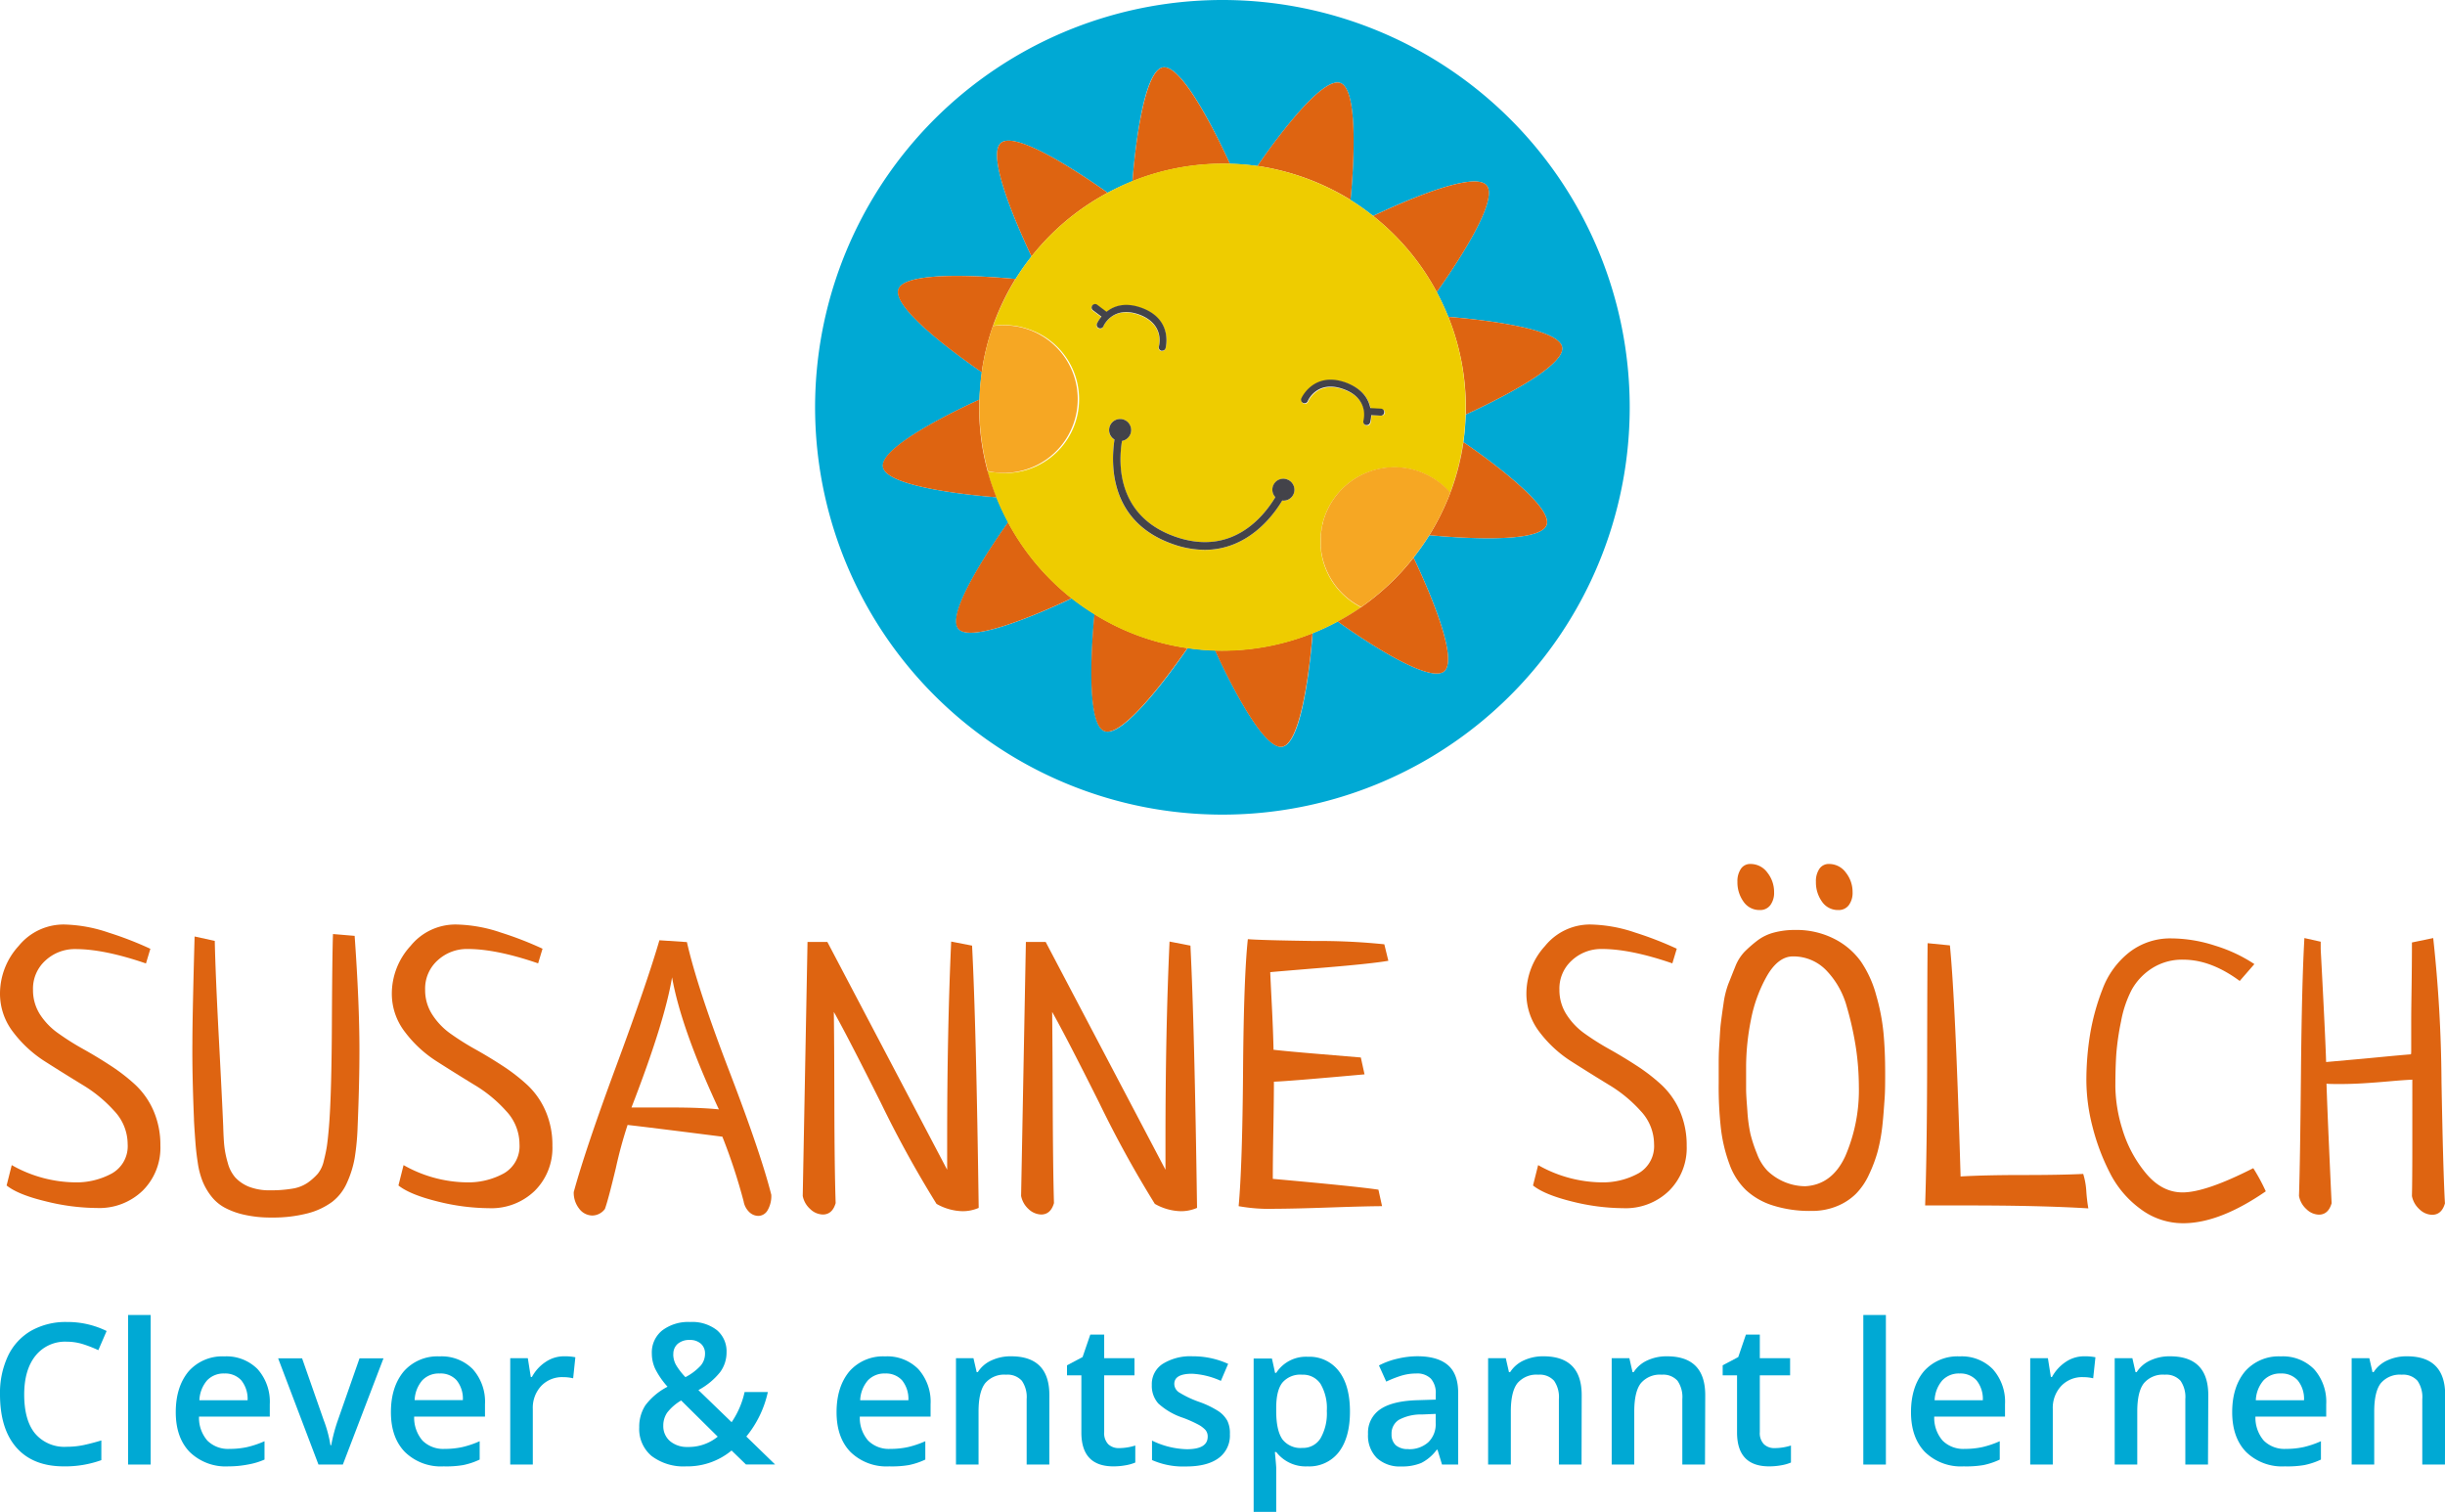 <svg id="Ebene_1" data-name="Ebene 1" xmlns="http://www.w3.org/2000/svg" viewBox="0 0 510.24 315.48"><defs><style>.cls-1{fill:#00a9d4;}.cls-2{fill:#de6411;}.cls-3{fill:#ec0;}.cls-4{fill:#f6a723;}.cls-5{fill:#43434a;}</style></defs><title>SusanneSoelch_Logo</title><path class="cls-1" d="M298,263.37a85,85,0,1,0,84.95,84.95A85,85,0,0,0,298,263.37ZM365.6,372.94c-1.47,4.05-19.68,2.57-24.46,2.11a54,54,0,0,1-3.3,4.69c2.05,4.3,9.69,20.95,6.39,23.72s-18.3-7.6-22.22-10.4a52.68,52.68,0,0,1-5.22,2.44c-.38,4.81-2.09,23-6.33,23.7s-12-15.69-14-20.09a50.93,50.93,0,0,1-5.75-.51c-2.73,4-13.28,18.83-17.32,17.36s-2.58-19.61-2.11-24.44a51.28,51.28,0,0,1-4.74-3.3c-4.37,2.08-20.91,9.66-23.67,6.37s7.6-18.31,10.4-22.23a49.55,49.55,0,0,1-2.44-5.22c-4.82-.38-23-2.08-23.7-6.32s15.77-12.07,20.13-14.06a50.38,50.38,0,0,1,.5-5.72c-3.95-2.71-18.86-13.28-17.39-17.33s19.57-2.58,24.42-2.12a49.25,49.25,0,0,1,3.33-4.71c-2.07-4.35-9.68-20.93-6.38-23.69s18.38,7.65,22.26,10.41a51.79,51.79,0,0,1,5.18-2.41c.38-4.76,2.08-23,6.33-23.75s12,15.74,14,20.12a48.61,48.61,0,0,1,5.75.47c2.75-4,13.27-18.81,17.31-17.34s2.58,19.56,2.11,24.41a48.25,48.25,0,0,1,4.72,3.34c4.35-2.08,20.92-9.68,23.69-6.38s-7.65,18.38-10.42,22.25a50.86,50.86,0,0,1,2.42,5.19c4.76.37,23,2.08,23.75,6.32s-15.74,12.06-20.12,14.05a48.63,48.63,0,0,1-.48,5.76C352.25,358.38,367.07,368.9,365.6,372.94Z" transform="translate(-42.85 -263.37)"/><path class="cls-1" d="M318.94,372.36c.12-.45.26-.9.42-1.34C319.2,371.46,319.06,371.91,318.94,372.36Z" transform="translate(-42.85 -263.37)"/><path class="cls-1" d="M318.49,375c0-.26.05-.51.09-.77C318.54,374.53,318.51,374.78,318.49,375Z" transform="translate(-42.85 -263.37)"/><path class="cls-1" d="M318.65,373.7c.05-.29.12-.58.19-.88C318.77,373.12,318.7,373.41,318.65,373.7Z" transform="translate(-42.85 -263.37)"/><path class="cls-1" d="M318.44,376.37c0-.24,0-.47,0-.7C318.44,375.9,318.44,376.13,318.44,376.37Z" transform="translate(-42.85 -263.37)"/><path class="cls-1" d="M318.94,380.15l-.12-.44Z" transform="translate(-42.85 -263.37)"/><path class="cls-1" d="M318.5,377.67c0-.21,0-.42,0-.63C318.47,377.25,318.48,377.46,318.5,377.67Z" transform="translate(-42.85 -263.37)"/><path class="cls-1" d="M318.67,378.94l-.09-.55Z" transform="translate(-42.85 -263.37)"/><path class="cls-1" d="M250.08,331.36a15.14,15.14,0,0,1,2.13-.14A15.14,15.14,0,0,0,250.08,331.36Z" transform="translate(-42.85 -263.37)"/><path class="cls-1" d="M340.34,362.3l.16.07Z" transform="translate(-42.85 -263.37)"/><path class="cls-1" d="M319.27,381.27l-.09-.28Z" transform="translate(-42.85 -263.37)"/><path class="cls-1" d="M326.92,390.07c-.35-.17-.67-.37-1-.56A10.56,10.56,0,0,0,326.92,390.07Z" transform="translate(-42.85 -263.37)"/><path class="cls-2" d="M324.69,305.1c.47-4.85,1.93-22.94-2.11-24.41S308,294,305.27,298a51.43,51.43,0,0,1,19.42,7.07Z" transform="translate(-42.85 -263.37)"/><path class="cls-2" d="M299.52,297.56c-2-4.38-9.81-20.87-14-20.12s-6,19-6.33,23.75A50.64,50.64,0,0,1,299.52,297.56Z" transform="translate(-42.85 -263.37)"/><path class="cls-2" d="M274,303.6c-3.88-2.76-18.95-13.19-22.26-10.41s4.31,19.34,6.38,23.69A50.72,50.72,0,0,1,274,303.6Z" transform="translate(-42.85 -263.37)"/><path class="cls-2" d="M253.23,372.36c-2.8,3.92-13.17,18.93-10.4,22.23s19.3-4.29,23.67-6.37A50.73,50.73,0,0,1,253.23,372.36Z" transform="translate(-42.85 -263.37)"/><path class="cls-2" d="M271.24,391.52c-.47,4.83-1.93,23,2.11,24.44s14.59-13.39,17.32-17.36a51.5,51.5,0,0,1-10.08-2.53A50,50,0,0,1,271.24,391.52Z" transform="translate(-42.85 -263.37)"/><path class="cls-2" d="M296.42,399.11c2,4.4,9.81,20.84,14,20.09s6-18.89,6.33-23.7A50.92,50.92,0,0,1,296.42,399.11Z" transform="translate(-42.85 -263.37)"/><path class="cls-2" d="M348.73,349.87c4.38-2,20.86-9.81,20.12-14.05s-19-5.95-23.75-6.32A50.59,50.59,0,0,1,348.73,349.87Z" transform="translate(-42.85 -263.37)"/><path class="cls-2" d="M342.68,324.31c2.77-3.87,13.19-18.95,10.42-22.25s-19.34,4.3-23.69,6.38A50.65,50.65,0,0,1,342.68,324.31Z" transform="translate(-42.85 -263.37)"/><path class="cls-3" d="M345.1,329.5a51.06,51.06,0,0,0-15.69-21.06,48.25,48.25,0,0,0-4.72-3.34A51.43,51.43,0,0,0,305.27,298a48.61,48.61,0,0,0-5.75-.47,50.64,50.64,0,0,0-20.38,3.63A51.79,51.79,0,0,0,274,303.6a50.72,50.72,0,0,0-15.88,13.28,49.25,49.25,0,0,0-3.33,4.71,51.16,51.16,0,0,0-4.53,9.35c-.05.14-.09.28-.14.42a15.14,15.14,0,0,1,2.13-.14,2.61,2.61,0,0,1,.28,0h0a15.19,15.19,0,0,1,5.14.91A15.4,15.4,0,0,1,251,362a14.83,14.83,0,0,1-2.08-.28,51.66,51.66,0,0,0,1.84,5.47,49.55,49.55,0,0,0,2.44,5.22,50.73,50.73,0,0,0,13.27,15.86,51.28,51.28,0,0,0,4.74,3.3,50,50,0,0,0,9.35,4.55,51.5,51.5,0,0,0,10.08,2.53,50.43,50.43,0,0,0,26.12-3.1,52.68,52.68,0,0,0,5.22-2.44,50.23,50.23,0,0,0,4.91-3,10.56,10.56,0,0,1-1-.56,15.42,15.42,0,0,1-6.66-8.24l-.09-.28q-.14-.4-.24-.84l-.12-.44-.15-.77-.09-.55c0-.24-.06-.48-.08-.72s0-.42,0-.63,0-.45,0-.67,0-.47,0-.7,0-.42,0-.63.05-.51.09-.77,0-.38.07-.57.12-.58.19-.88c0-.15.06-.31.1-.46.12-.45.26-.9.42-1.34a15.44,15.44,0,0,1,19.78-9.23c.41.15.81.33,1.2.51l.16.07a15.39,15.39,0,0,1,5,3.82c.06-.17.13-.32.19-.49a50.91,50.91,0,0,0,2.54-10.07,48.63,48.63,0,0,0,.48-5.76A50.59,50.59,0,0,0,345.1,329.5Zm-72,2a.73.73,0,1,1-1.33-.59,6.74,6.74,0,0,1,.91-1.37l-1.7-1.27a.73.73,0,1,1,.87-1.16l1.88,1.41c1.46-1.17,3.82-2.09,7.32-.82,6.71,2.42,5.06,8.37,5,8.43a.73.73,0,0,1-.69.52.64.64,0,0,1-.2,0,.72.72,0,0,1-.5-.9c.05-.19,1.27-4.7-4.14-6.66S273.17,331.3,273.1,331.48Zm39.73,34.89a2.26,2.26,0,0,1-2.4,1.45c-2.22,3.65-7.47,10.29-16.19,10.29a20.37,20.37,0,0,1-6.9-1.29c-12.93-4.68-12.71-16.48-11.92-21.73a2.27,2.27,0,0,1-1-2.73,2.3,2.3,0,1,1,2.57,3c-.79,4.83-1.06,15.59,10.9,19.91s18.57-4,21.11-8.17a2.29,2.29,0,1,1,3.83-.75Zm18.22-16.27h0l-2-.11a6.51,6.51,0,0,1-.19,1.66.73.73,0,0,1-.69.52.64.64,0,0,1-.2,0,.72.72,0,0,1-.5-.9,5.66,5.66,0,0,0,.1-2s0,0,0,0h0c-.21-1.51-1.13-3.47-4.24-4.59-5.44-2-7.38,2.25-7.45,2.43a.73.73,0,1,1-1.33-.58c0-.06,2.57-5.65,9.28-3.22,3.49,1.27,4.71,3.48,5.08,5.32l2.27.12a.71.71,0,0,1,.68.76A.72.72,0,0,1,331.05,350.1Z" transform="translate(-42.85 -263.37)"/><path class="cls-2" d="M326.92,390.07a50.23,50.23,0,0,1-4.91,3c3.92,2.8,18.92,13.16,22.22,10.4s-4.34-19.42-6.39-23.72A50.64,50.64,0,0,1,326.92,390.07Z" transform="translate(-42.85 -263.37)"/><path class="cls-2" d="M345.52,366.19a51.43,51.43,0,0,1-4.38,8.86c4.78.46,23,1.94,24.46-2.11s-13.35-14.56-17.35-17.31a50.91,50.91,0,0,1-2.54,10.07C345.65,365.87,345.58,366,345.52,366.19Z" transform="translate(-42.85 -263.37)"/><path class="cls-4" d="M340.5,362.37l-.16-.07c-.39-.18-.79-.36-1.2-.51A15.44,15.44,0,0,0,319.36,371c-.16.44-.3.89-.42,1.34,0,.15-.06.31-.1.46-.07.3-.14.59-.19.88s0,.38-.07.57-.07.51-.09.77,0,.42,0,.63,0,.46,0,.7,0,.45,0,.67,0,.42,0,.63.05.48.08.72l.09.55.15.77.12.44q.1.44.24.84l.09.28a15.42,15.42,0,0,0,6.66,8.24c.32.19.64.39,1,.56a50.64,50.64,0,0,0,10.92-10.33,54,54,0,0,0,3.3-4.69,51.43,51.43,0,0,0,4.38-8.86A15.39,15.39,0,0,0,340.5,362.37Z" transform="translate(-42.85 -263.37)"/><path class="cls-2" d="M247.22,346.76c-4.36,2-20.88,9.82-20.13,14.06s18.88,5.94,23.7,6.32a51.66,51.66,0,0,1-1.84-5.47A50.31,50.31,0,0,1,247.22,346.76Z" transform="translate(-42.85 -263.37)"/><path class="cls-2" d="M250.22,330.94a51.16,51.16,0,0,1,4.53-9.35c-4.85-.46-22.95-1.92-24.42,2.12s13.44,14.62,17.39,17.33a50.23,50.23,0,0,1,2.36-9.68C250.13,331.22,250.17,331.08,250.22,330.94Z" transform="translate(-42.85 -263.37)"/><path class="cls-4" d="M249,361.67A14.83,14.83,0,0,0,251,362a15.4,15.4,0,0,0,6.6-29.82,15.19,15.19,0,0,0-5.14-.91h0a2.61,2.61,0,0,0-.28,0,15.14,15.14,0,0,0-2.13.14A51.46,51.46,0,0,0,249,361.67Z" transform="translate(-42.85 -263.37)"/><path class="cls-5" d="M311.46,363.42a2.28,2.28,0,0,0-2.46,3.7c-2.54,4.22-9.23,12.47-21.11,8.17S276.2,360.21,277,355.38a2.3,2.3,0,1,0-1.57-.29c-.79,5.25-1,17.05,11.92,21.73a20.37,20.37,0,0,0,6.9,1.29c8.72,0,14-6.64,16.19-10.29a2.26,2.26,0,0,0,2.4-1.45A2.29,2.29,0,0,0,311.46,363.42Z" transform="translate(-42.85 -263.37)"/><path class="cls-5" d="M280.56,329c5.41,2,4.19,6.47,4.14,6.66a.72.72,0,0,0,.5.9.64.64,0,0,0,.2,0,.73.73,0,0,0,.69-.52c0-.06,1.67-6-5-8.43-3.5-1.27-5.86-.35-7.32.82l-1.88-1.41a.73.73,0,1,0-.87,1.16l1.7,1.27a6.74,6.74,0,0,0-.91,1.37.73.73,0,1,0,1.33.59C273.17,331.3,275.11,327.07,280.56,329Z" transform="translate(-42.85 -263.37)"/><path class="cls-5" d="M331.09,348.65l-2.27-.12c-.37-1.84-1.59-4-5.08-5.32-6.71-2.43-9.26,3.16-9.28,3.22a.73.73,0,1,0,1.33.58c.07-.18,2-4.41,7.45-2.43,3.11,1.12,4,3.08,4.24,4.59h0s0,0,0,0a5.66,5.66,0,0,1-.1,2,.72.72,0,0,0,.5.9.64.64,0,0,0,.2,0,.73.73,0,0,0,.69-.52A6.51,6.51,0,0,0,329,350l2,.11h0a.72.72,0,0,0,.72-.69A.71.71,0,0,0,331.09,348.65Z" transform="translate(-42.85 -263.37)"/><path class="cls-2" d="M44.23,510.76l1.07-4.25a27.39,27.39,0,0,0,13.09,3.6,15.45,15.45,0,0,0,7.84-1.88,6.52,6.52,0,0,0,3.26-6.11,10.11,10.11,0,0,0-2.76-6.87,28.72,28.72,0,0,0-6.66-5.49q-3.9-2.38-7.81-4.87a25.46,25.46,0,0,1-6.66-6.13,13.07,13.07,0,0,1-2.75-8.07,14.76,14.76,0,0,1,3.9-9.92,12.09,12.09,0,0,1,9.42-4.47A30.59,30.59,0,0,1,65.54,458a72.39,72.39,0,0,1,8.69,3.37l-.92,3.06q-8.72-3-14.69-3a9,9,0,0,0-6.28,2.38,7.88,7.88,0,0,0-2.6,6.12,9.38,9.38,0,0,0,1.45,5.13A14.31,14.31,0,0,0,55,479a54,54,0,0,0,5.21,3.29q2.87,1.6,5.7,3.45a38.65,38.65,0,0,1,5.17,4,16.34,16.34,0,0,1,3.79,5.39,17.9,17.9,0,0,1,1.45,7.31,12.61,12.61,0,0,1-3.67,9.38,13,13,0,0,1-9.57,3.64,44.9,44.9,0,0,1-10.76-1.41Q46.6,512.67,44.23,510.76Z" transform="translate(-42.85 -263.37)"/><path class="cls-2" d="M112.34,458.29l4.52.38q1,14.08,1,23.8,0,7-.38,16.08a51.16,51.16,0,0,1-.61,6.47,21.33,21.33,0,0,1-1.61,5.17,10.23,10.23,0,0,1-3.1,4,15,15,0,0,1-5.09,2.38,28.65,28.65,0,0,1-7.58.88,24.52,24.52,0,0,1-5.66-.58,15.82,15.82,0,0,1-4.1-1.49A9,9,0,0,1,86.93,513a13.07,13.07,0,0,1-1.8-3.1,17,17,0,0,1-1-3.83c-.23-1.48-.39-2.88-.49-4.21s-.21-2.88-.31-4.67v-.3Q82.94,487.53,83,481q0-5.5.46-22.2l4.21.92q.15,7,.84,20.09t.92,18.57c.05,1.73.12,3.11.23,4.13a20,20,0,0,0,.72,3.52,7.57,7.57,0,0,0,1.57,3.06A8,8,0,0,0,94.74,511a11.73,11.73,0,0,0,4.51.77,26.88,26.88,0,0,0,4.63-.35,7.71,7.71,0,0,0,3.22-1.26,12.31,12.31,0,0,0,2.06-1.84,6.57,6.57,0,0,0,1.27-2.72c.3-1.19.52-2.24.65-3.13s.27-2.21.42-3.95q.54-6.57.61-21.28T112.34,458.29Z" transform="translate(-42.85 -263.37)"/><path class="cls-2" d="M126,510.76l1.07-4.25a27.39,27.39,0,0,0,13.09,3.6,15.49,15.49,0,0,0,7.85-1.88,6.54,6.54,0,0,0,3.25-6.11,10.11,10.11,0,0,0-2.76-6.87,28.3,28.3,0,0,0-6.66-5.49q-3.9-2.38-7.8-4.87a25.15,25.15,0,0,1-6.66-6.13,13,13,0,0,1-2.76-8.07,14.72,14.72,0,0,1,3.91-9.92A12.07,12.07,0,0,1,138,456.3a30.64,30.64,0,0,1,9.38,1.68,73.06,73.06,0,0,1,8.69,3.37l-.92,3.06q-8.73-3-14.7-3a9,9,0,0,0-6.28,2.38,7.91,7.91,0,0,0-2.6,6.12,9.38,9.38,0,0,0,1.45,5.13,14.46,14.46,0,0,0,3.79,4,55.21,55.21,0,0,0,5.21,3.29q2.87,1.6,5.7,3.45a38.65,38.65,0,0,1,5.17,4,16.34,16.34,0,0,1,3.79,5.39,17.73,17.73,0,0,1,1.45,7.31,12.61,12.61,0,0,1-3.67,9.38,13,13,0,0,1-9.57,3.64,45,45,0,0,1-10.76-1.41Q128.4,512.67,126,510.76Z" transform="translate(-42.85 -263.37)"/><path class="cls-2" d="M180.46,459.59l5.74.38q2.15,9.5,8.8,26.83t8.81,25.91A5.89,5.89,0,0,1,203,516a2.26,2.26,0,0,1-1.91,1.11,2.77,2.77,0,0,1-1.88-.8,4.07,4.07,0,0,1-1.18-2.26,118.39,118.39,0,0,0-4.43-13.47q-15.73-2-19.78-2.45a90.6,90.6,0,0,0-2.44,8.95c-1,4.14-1.73,7-2.29,8.58a3.33,3.33,0,0,1-2.6,1.37,3.47,3.47,0,0,1-2.76-1.41,5.38,5.38,0,0,1-1.15-3.48q2.46-9,8.88-26.34T180.46,459.59Zm2.64,7.73q-1.53,9.26-8.47,27.17h8.55q5.81,0,9.69.39Q185,478,183.1,467.32Z" transform="translate(-42.85 -263.37)"/><path class="cls-2" d="M210.37,512.94l1-53h4.14l25,47.54v-6.05q0-23.11.84-41.57l4.36.85q.86,16.61,1.38,54.73a8.43,8.43,0,0,1-3.37.69,11.45,11.45,0,0,1-5.43-1.53,230.42,230.42,0,0,1-11.6-21.06q-6.93-13.85-9.83-19,.08,5.21.11,19t.27,20.9c-.46,1.58-1.35,2.38-2.68,2.38a3.92,3.92,0,0,1-2.64-1.15A4.9,4.9,0,0,1,210.37,512.94Z" transform="translate(-42.85 -263.37)"/><path class="cls-2" d="M255.94,512.94l1-53h4.13l25,47.54v-6.05q0-23.11.85-41.57l4.36.85q.84,16.61,1.38,54.73a8.47,8.47,0,0,1-3.37.69,11.45,11.45,0,0,1-5.44-1.53,230.8,230.8,0,0,1-11.59-21.06q-6.93-13.85-9.84-19,.07,5.21.12,19t.26,20.9c-.46,1.58-1.35,2.38-2.68,2.38a4,4,0,0,1-2.64-1.15A5,5,0,0,1,255.94,512.94Z" transform="translate(-42.85 -263.37)"/><path class="cls-2" d="M330.51,511.64l.76,3.44q-3,0-10.83.27t-11.37.27a36.13,36.13,0,0,1-7.73-.54q.77-8.42.92-28.17t1-27.55q2.61.22,13.82.38a132.85,132.85,0,0,1,14.66.69l.84,3.44q-3.44.61-13.78,1.46t-10.87.92q.07,1.75.35,7.19c.18,3.63.29,6.61.34,9,1.74.2,4.9.5,9.49.88l8.73.73.77,3.52q-16.16,1.46-18.91,1.53,0,3.36-.12,10.22t-.11,10.06Q326,510.95,330.51,511.64Z" transform="translate(-42.85 -263.37)"/><path class="cls-2" d="M362.77,510.76l1.07-4.25a27.39,27.39,0,0,0,13.09,3.6,15.45,15.45,0,0,0,7.84-1.88,6.52,6.52,0,0,0,3.26-6.11,10.11,10.11,0,0,0-2.76-6.87,28.72,28.72,0,0,0-6.66-5.49q-3.9-2.38-7.81-4.87a25.46,25.46,0,0,1-6.66-6.13,13.07,13.07,0,0,1-2.75-8.07,14.76,14.76,0,0,1,3.9-9.92,12.07,12.07,0,0,1,9.42-4.47,30.59,30.59,0,0,1,9.37,1.68,72.39,72.39,0,0,1,8.69,3.37l-.92,3.06q-8.72-3-14.69-3a9,9,0,0,0-6.28,2.38,7.88,7.88,0,0,0-2.6,6.12,9.38,9.38,0,0,0,1.45,5.13,14.31,14.31,0,0,0,3.79,4,54,54,0,0,0,5.21,3.29q2.86,1.6,5.7,3.45a38.65,38.65,0,0,1,5.17,4,16.34,16.34,0,0,1,3.79,5.39,17.9,17.9,0,0,1,1.45,7.31,12.61,12.61,0,0,1-3.67,9.38,13,13,0,0,1-9.57,3.64,44.9,44.9,0,0,1-10.76-1.41Q365.14,512.67,362.77,510.76Z" transform="translate(-42.85 -263.37)"/><path class="cls-2" d="M401.52,489.44V485.5c0-.89,0-2.26.12-4.1s.18-3.29.31-4.36.31-2.46.57-4.17a19.38,19.38,0,0,1,1-4.14c.41-1,.88-2.23,1.42-3.55a9.56,9.56,0,0,1,2-3.22,26.66,26.66,0,0,1,2.68-2.33,9.82,9.82,0,0,1,3.44-1.65,16.66,16.66,0,0,1,4.37-.54,17.3,17.3,0,0,1,8.26,1.88,15.35,15.35,0,0,1,5.51,4.71,23.09,23.09,0,0,1,3.18,7,43.08,43.08,0,0,1,1.53,7.89q.35,3.75.35,8.26c0,2.05,0,3.88-.12,5.52s-.23,3.48-.46,5.55a36.42,36.42,0,0,1-1,5.47,29.78,29.78,0,0,1-1.8,4.78,14.08,14.08,0,0,1-2.72,4,12.07,12.07,0,0,1-3.94,2.57,13.57,13.57,0,0,1-5.28,1,25.42,25.42,0,0,1-8.15-1.15,14.71,14.71,0,0,1-5.59-3.21,14.13,14.13,0,0,1-3.45-5.44,32.19,32.19,0,0,1-1.76-7.34A77.49,77.49,0,0,1,401.52,489.44Zm6.66-45.77a4.32,4.32,0,0,1,3.49,1.79,6.48,6.48,0,0,1,1.41,4.1,4.29,4.29,0,0,1-.8,2.72,2.61,2.61,0,0,1-2.18,1,4,4,0,0,1-3.41-1.76,6.9,6.9,0,0,1-1.26-4.13,4.58,4.58,0,0,1,.73-2.72A2.31,2.31,0,0,1,408.18,443.67Zm22.59,46.38a56,56,0,0,0-.58-7.8,66.14,66.14,0,0,0-1.92-8.73A17.6,17.6,0,0,0,424,465.9a9.52,9.52,0,0,0-7-2.94c-2,0-3.85,1.36-5.42,4.09a30.1,30.1,0,0,0-3.34,9.19,50.33,50.33,0,0,0-1,9.6c0,2.1,0,3.69,0,4.79s.12,2.65.27,4.67a31.59,31.59,0,0,0,.65,4.78,30,30,0,0,0,1.35,4.06,10.33,10.33,0,0,0,2.19,3.56,11.6,11.6,0,0,0,3.3,2.22,11.4,11.4,0,0,0,4.57,1q5.61-.3,8.37-6.28A34.7,34.7,0,0,0,430.77,490.05Zm-6.2-46.38a4.31,4.31,0,0,1,3.48,1.79,6.48,6.48,0,0,1,1.41,4.1,4.29,4.29,0,0,1-.8,2.72,2.61,2.61,0,0,1-2.18,1,4,4,0,0,1-3.41-1.76,6.9,6.9,0,0,1-1.26-4.13,4.58,4.58,0,0,1,.73-2.72A2.33,2.33,0,0,1,424.57,443.67Z" transform="translate(-42.85 -263.37)"/><path class="cls-2" d="M445.12,460.2l4.65.46q1.16,11.71,2.23,48.22,5.12-.3,13-.3t12.59-.23a15.16,15.16,0,0,1,.65,3.67,34.39,34.39,0,0,0,.42,3.52q-10-.62-25.57-.61h-8.49q.39-11.32.42-30.31T445.12,460.2Z" transform="translate(-42.85 -263.37)"/><path class="cls-2" d="M513.31,464.56l-3.06,3.52c-4-2.95-7.91-4.44-11.79-4.44a11.63,11.63,0,0,0-6.58,1.84,12.56,12.56,0,0,0-4.17,4.44,23.32,23.32,0,0,0-2.22,6.58,53.37,53.37,0,0,0-1,6.89q-.19,2.91-.19,6.82a31.21,31.21,0,0,0,1.42,8.68A26.14,26.14,0,0,0,490.5,508q3.38,4.2,7.81,4.21,4.83,0,14.77-5.06a39.27,39.27,0,0,1,2.61,4.83q-9.65,6.66-17.23,6.66a14.76,14.76,0,0,1-8.95-3,21.08,21.08,0,0,1-6.39-7.58,45.51,45.51,0,0,1-3.6-9.6,39.23,39.23,0,0,1-1.27-9.54,60.32,60.32,0,0,1,.77-9.68,47.26,47.26,0,0,1,2.6-9.45,17.6,17.6,0,0,1,5.55-7.66A13.91,13.91,0,0,1,496,459.2a30,30,0,0,1,9.19,1.54A31.47,31.47,0,0,1,513.31,464.56Z" transform="translate(-42.85 -263.37)"/><path class="cls-2" d="M546.19,460.05l4.44-.92a291.45,291.45,0,0,1,1.73,30q.35,19.17.72,25.37c-.46,1.58-1.35,2.38-2.68,2.38a3.92,3.92,0,0,1-2.64-1.15,5,5,0,0,1-1.57-2.76q.07-2.76.08-9.18V488.68c-1.13.05-2.7.16-4.73.34s-3.87.32-5.53.42-3.25.15-4.73.15c-1.33,0-2.31,0-2.92-.07q.15,4.67.53,13.2t.54,11.75c-.46,1.58-1.35,2.38-2.66,2.38a3.85,3.85,0,0,1-2.6-1.15,4.87,4.87,0,0,1-1.55-2.76q.23-6.59.41-25.57t.72-28.24l3.4.76c0,.16,0,.4,0,.73s0,.6,0,.8q1,18.84,1.13,23.58l5.57-.5c2-.17,4.15-.38,6.54-.61s4.24-.39,5.57-.5c.05,0,.08-.25.08-.76s0-2.58,0-6.2S546.19,467.35,546.19,460.05Z" transform="translate(-42.85 -263.37)"/><path class="cls-1" d="M56.76,543.36a7.89,7.89,0,0,0-6.5,2.93q-2.35,2.93-2.36,8.07,0,5.4,2.27,8.16a8,8,0,0,0,6.59,2.77,17.14,17.14,0,0,0,3.61-.37c1.16-.25,2.37-.57,3.63-.95v4.11a22.22,22.22,0,0,1-7.82,1.3q-6.43,0-9.88-3.9t-3.45-11.15a18.09,18.09,0,0,1,1.67-8,12,12,0,0,1,4.84-5.26,14.7,14.7,0,0,1,7.44-1.82,18.55,18.55,0,0,1,8.3,1.88l-1.73,4a25.8,25.8,0,0,0-3.13-1.23A11.51,11.51,0,0,0,56.76,543.36Z" transform="translate(-42.85 -263.37)"/><path class="cls-1" d="M74.29,569H69.58V537.79h4.71Z" transform="translate(-42.85 -263.37)"/><path class="cls-1" d="M90.53,569.38a10.74,10.74,0,0,1-8.09-3q-2.91-3-2.91-8.31t2.7-8.54a9.37,9.37,0,0,1,7.44-3.1,9.13,9.13,0,0,1,6.94,2.66,10.23,10.23,0,0,1,2.54,7.34V559H84.38a7.28,7.28,0,0,0,1.74,5,6.1,6.1,0,0,0,4.63,1.73,16.94,16.94,0,0,0,3.66-.37,19.78,19.78,0,0,0,3.64-1.23v3.83A14.9,14.9,0,0,1,94.56,569,21.13,21.13,0,0,1,90.53,569.38ZM89.67,550a4.73,4.73,0,0,0-3.6,1.43,6.77,6.77,0,0,0-1.61,4.15H94.52a6.18,6.18,0,0,0-1.32-4.16A4.51,4.51,0,0,0,89.67,550Z" transform="translate(-42.85 -263.37)"/><path class="cls-1" d="M109.31,569l-8.42-22.17h5l4.51,12.89a25.79,25.79,0,0,1,1.41,5.25h.16a34.58,34.58,0,0,1,1.4-5.25l4.51-12.89h5L114.4,569Z" transform="translate(-42.85 -263.37)"/><path class="cls-1" d="M135.43,569.38a10.72,10.72,0,0,1-8.08-3q-2.92-3-2.92-8.31t2.71-8.54a9.33,9.33,0,0,1,7.43-3.1,9.13,9.13,0,0,1,6.94,2.66,10.2,10.2,0,0,1,2.55,7.34V559H129.28a7.33,7.33,0,0,0,1.74,5,6.11,6.11,0,0,0,4.64,1.73,16.84,16.84,0,0,0,3.65-.37,19.53,19.53,0,0,0,3.64-1.23v3.83a14.9,14.9,0,0,1-3.49,1.16A21.13,21.13,0,0,1,135.43,569.38ZM134.57,550A4.72,4.72,0,0,0,131,551.4a6.72,6.72,0,0,0-1.62,4.15h10.06a6.08,6.08,0,0,0-1.32-4.16A4.5,4.5,0,0,0,134.57,550Z" transform="translate(-42.85 -263.37)"/><path class="cls-1" d="M160.58,546.41a10.89,10.89,0,0,1,2.34.2l-.46,4.39a8.93,8.93,0,0,0-2.09-.24,6,6,0,0,0-4.58,1.84,6.67,6.67,0,0,0-1.75,4.79V569h-4.71V546.81H153l.62,3.91h.24a8.6,8.6,0,0,1,2.88-3.15A6.78,6.78,0,0,1,160.58,546.41Z" transform="translate(-42.85 -263.37)"/><path class="cls-1" d="M176.25,561.22a8.19,8.19,0,0,1,1.28-4.58,13.53,13.53,0,0,1,4.63-3.88,16.86,16.86,0,0,1-2.59-3.76,7.64,7.64,0,0,1-.69-3.17,5.87,5.87,0,0,1,2.17-4.82,9,9,0,0,1,5.84-1.76,8.38,8.38,0,0,1,5.58,1.71,5.76,5.76,0,0,1,2,4.63,6.88,6.88,0,0,1-1.35,4.14,14.66,14.66,0,0,1-4.52,3.73l6.93,6.7a18,18,0,0,0,2.71-6.3h4.85a22.06,22.06,0,0,1-4.49,9.29l6,5.83h-6.08l-3-2.91a14.44,14.44,0,0,1-9.49,3.31,11,11,0,0,1-7.23-2.19A7.34,7.34,0,0,1,176.25,561.22Zm10.1,4.11a9.57,9.57,0,0,0,6.28-2.15L185,555.63a10.21,10.21,0,0,0-2.93,2.55,4.8,4.8,0,0,0-.8,2.72,4.11,4.11,0,0,0,1.39,3.2A5.46,5.46,0,0,0,186.35,565.33Zm-3-19.34a4.54,4.54,0,0,0,.67,2.38,13.91,13.91,0,0,0,1.87,2.39,11.68,11.68,0,0,0,3.18-2.4,3.82,3.82,0,0,0,.91-2.5,2.67,2.67,0,0,0-.87-2.08,3.34,3.34,0,0,0-2.32-.78,3.69,3.69,0,0,0-2.51.81A2.75,2.75,0,0,0,183.37,546Z" transform="translate(-42.85 -263.37)"/><path class="cls-1" d="M228.43,569.38a10.74,10.74,0,0,1-8.09-3q-2.91-3-2.91-8.31t2.7-8.54a9.34,9.34,0,0,1,7.44-3.1,9.09,9.09,0,0,1,6.93,2.66,10.2,10.2,0,0,1,2.55,7.34V559H222.28a7.23,7.23,0,0,0,1.74,5,6.1,6.1,0,0,0,4.63,1.73,16.94,16.94,0,0,0,3.66-.37,19.78,19.78,0,0,0,3.64-1.23v3.83a14.9,14.9,0,0,1-3.49,1.16A21.2,21.2,0,0,1,228.43,569.38ZM227.57,550a4.73,4.73,0,0,0-3.6,1.43,6.77,6.77,0,0,0-1.61,4.15h10.06a6.18,6.18,0,0,0-1.32-4.16A4.52,4.52,0,0,0,227.57,550Z" transform="translate(-42.85 -263.37)"/><path class="cls-1" d="M261.83,569H257.1V555.35a6,6,0,0,0-1-3.83,4,4,0,0,0-3.28-1.27,5.2,5.2,0,0,0-4.37,1.77c-.92,1.17-1.39,3.15-1.39,5.91V569h-4.71V546.81H246l.67,2.9h.24a6.49,6.49,0,0,1,2.84-2.44,9.45,9.45,0,0,1,4.09-.86q8,0,8,8.11Z" transform="translate(-42.85 -263.37)"/><path class="cls-1" d="M276.32,565.57a11.49,11.49,0,0,0,3.45-.54v3.55a9.21,9.21,0,0,1-2,.57,14.14,14.14,0,0,1-2.55.23q-6.7,0-6.7-7.06V550.38h-3v-2.09l3.25-1.72,1.61-4.69h2.9v4.93h6.32v3.57h-6.32v11.86a3.32,3.32,0,0,0,.85,2.52A3.13,3.13,0,0,0,276.32,565.57Z" transform="translate(-42.85 -263.37)"/><path class="cls-1" d="M299.51,562.66a5.8,5.8,0,0,1-2.36,5q-2.37,1.74-6.78,1.74a16.06,16.06,0,0,1-7.11-1.34V564a17.47,17.47,0,0,0,7.27,1.8q4.35,0,4.35-2.62a2.1,2.1,0,0,0-.48-1.41,5.8,5.8,0,0,0-1.58-1.16,26.55,26.55,0,0,0-3.07-1.36,14.18,14.18,0,0,1-5.18-3,5.5,5.5,0,0,1-1.35-3.85,5,5,0,0,1,2.29-4.42,10.88,10.88,0,0,1,6.24-1.57,17.6,17.6,0,0,1,7.4,1.58l-1.52,3.55a16.43,16.43,0,0,0-6-1.49q-3.72,0-3.72,2.13a2.13,2.13,0,0,0,1,1.76,21.26,21.26,0,0,0,4.24,2,19.47,19.47,0,0,1,4,1.94,5.79,5.79,0,0,1,1.84,2A5.88,5.88,0,0,1,299.51,562.66Z" transform="translate(-42.85 -263.37)"/><path class="cls-1" d="M315.71,569.38a7.76,7.76,0,0,1-6.53-3h-.28c.18,1.87.28,3,.28,3.41v9.08h-4.71v-32h3.81c.1.41.32,1.4.66,3h.24a7.38,7.38,0,0,1,6.61-3.36,7.7,7.7,0,0,1,6.47,3q2.31,3,2.31,8.44t-2.35,8.48A7.78,7.78,0,0,1,315.71,569.38Zm-1.14-19.13a4.89,4.89,0,0,0-4.1,1.65c-.86,1.09-1.29,2.85-1.29,5.25v.7q0,4,1.28,5.87a4.77,4.77,0,0,0,4.19,1.81,4.26,4.26,0,0,0,3.77-2,10.41,10.41,0,0,0,1.32-5.72,10,10,0,0,0-1.31-5.64A4.38,4.38,0,0,0,314.57,550.25Z" transform="translate(-42.85 -263.37)"/><path class="cls-1" d="M343.78,569l-.94-3.09h-.16a9.15,9.15,0,0,1-3.23,2.76,10.39,10.39,0,0,1-4.17.73,7.07,7.07,0,0,1-5.1-1.76,6.61,6.61,0,0,1-1.84-5,5.86,5.86,0,0,1,2.55-5.17c1.69-1.16,4.28-1.8,7.76-1.9l3.82-.12v-1.18a4.49,4.49,0,0,0-1-3.18A4,4,0,0,0,338.4,550a10.73,10.73,0,0,0-3.26.5,24.79,24.79,0,0,0-3,1.19l-1.52-3.37a16,16,0,0,1,3.95-1.43,18,18,0,0,1,4.05-.49q4.22,0,6.38,1.84c1.44,1.23,2.15,3.16,2.15,5.79V569Zm-7-3.21a5.87,5.87,0,0,0,4.12-1.43,5.2,5.2,0,0,0,1.56-4v-1.93l-2.85.12a9.71,9.71,0,0,0-4.84,1.12,3.37,3.37,0,0,0-1.52,3,3,3,0,0,0,.88,2.3A3.82,3.82,0,0,0,336.76,565.77Z" transform="translate(-42.85 -263.37)"/><path class="cls-1" d="M372.9,569h-4.73V555.35a6,6,0,0,0-1-3.83,4,4,0,0,0-3.28-1.27,5.2,5.2,0,0,0-4.37,1.77c-.92,1.17-1.38,3.15-1.38,5.91V569H353.4V546.81h3.69l.66,2.9H358a6.6,6.6,0,0,1,2.84-2.44,9.49,9.49,0,0,1,4.09-.86q8,0,8,8.11Z" transform="translate(-42.85 -263.37)"/><path class="cls-1" d="M398.66,569h-4.73V555.35a6,6,0,0,0-1-3.83,4,4,0,0,0-3.28-1.27,5.2,5.2,0,0,0-4.37,1.77c-.92,1.17-1.38,3.15-1.38,5.91V569h-4.71V546.81h3.69l.66,2.9h.24a6.6,6.6,0,0,1,2.84-2.44,9.49,9.49,0,0,1,4.09-.86q8,0,8,8.11Z" transform="translate(-42.85 -263.37)"/><path class="cls-1" d="M413.15,565.57a11.49,11.49,0,0,0,3.45-.54v3.55a9.05,9.05,0,0,1-2,.57,14.14,14.14,0,0,1-2.55.23q-6.69,0-6.7-7.06V550.38h-3v-2.09l3.25-1.72,1.6-4.69h2.9v4.93h6.32v3.57h-6.32v11.86a3.33,3.33,0,0,0,.86,2.52A3.1,3.1,0,0,0,413.15,565.57Z" transform="translate(-42.85 -263.37)"/><path class="cls-1" d="M436.41,569H431.7V537.79h4.71Z" transform="translate(-42.85 -263.37)"/><path class="cls-1" d="M452.65,569.38a10.74,10.74,0,0,1-8.09-3q-2.91-3-2.91-8.31t2.7-8.54a9.34,9.34,0,0,1,7.44-3.1,9.09,9.09,0,0,1,6.93,2.66,10.2,10.2,0,0,1,2.55,7.34V559H446.5a7.23,7.23,0,0,0,1.74,5,6.1,6.1,0,0,0,4.63,1.73,16.94,16.94,0,0,0,3.66-.37,19.78,19.78,0,0,0,3.64-1.23v3.83a14.9,14.9,0,0,1-3.49,1.16A21.2,21.2,0,0,1,452.65,569.38ZM451.79,550a4.73,4.73,0,0,0-3.6,1.43,6.77,6.77,0,0,0-1.61,4.15h10.06a6.18,6.18,0,0,0-1.32-4.16A4.52,4.52,0,0,0,451.79,550Z" transform="translate(-42.85 -263.37)"/><path class="cls-1" d="M477.79,546.41a11,11,0,0,1,2.35.2l-.47,4.39a8.84,8.84,0,0,0-2.08-.24A6,6,0,0,0,473,552.6a6.67,6.67,0,0,0-1.76,4.79V569h-4.71V546.81h3.69l.62,3.91h.24a8.77,8.77,0,0,1,2.88-3.15A6.8,6.8,0,0,1,477.79,546.41Z" transform="translate(-42.85 -263.37)"/><path class="cls-1" d="M503.63,569H498.9V555.35a6,6,0,0,0-1-3.83,4,4,0,0,0-3.27-1.27,5.19,5.19,0,0,0-4.37,1.77c-.93,1.17-1.39,3.15-1.39,5.91V569h-4.71V546.81h3.69l.66,2.9h.24a6.57,6.57,0,0,1,2.85-2.44,9.45,9.45,0,0,1,4.09-.86q8,0,8,8.11Z" transform="translate(-42.85 -263.37)"/><path class="cls-1" d="M519.68,569.38a10.74,10.74,0,0,1-8.09-3q-2.91-3-2.91-8.31t2.71-8.54a9.33,9.33,0,0,1,7.43-3.1,9.13,9.13,0,0,1,6.94,2.66,10.23,10.23,0,0,1,2.54,7.34V559H513.53a7.33,7.33,0,0,0,1.74,5,6.1,6.1,0,0,0,4.63,1.73,16.94,16.94,0,0,0,3.66-.37,19.53,19.53,0,0,0,3.64-1.23v3.83a14.9,14.9,0,0,1-3.49,1.16A21.13,21.13,0,0,1,519.68,569.38ZM518.82,550a4.74,4.74,0,0,0-3.6,1.43,6.77,6.77,0,0,0-1.61,4.15h10.06a6.13,6.13,0,0,0-1.32-4.16A4.51,4.51,0,0,0,518.82,550Z" transform="translate(-42.85 -263.37)"/><path class="cls-1" d="M553.08,569h-4.73V555.35a6,6,0,0,0-1-3.83,4,4,0,0,0-3.28-1.27,5.2,5.2,0,0,0-4.37,1.77c-.92,1.17-1.38,3.15-1.38,5.91V569h-4.71V546.81h3.69l.66,2.9h.24a6.6,6.6,0,0,1,2.84-2.44,9.49,9.49,0,0,1,4.09-.86q8,0,8,8.11Z" transform="translate(-42.85 -263.37)"/></svg>